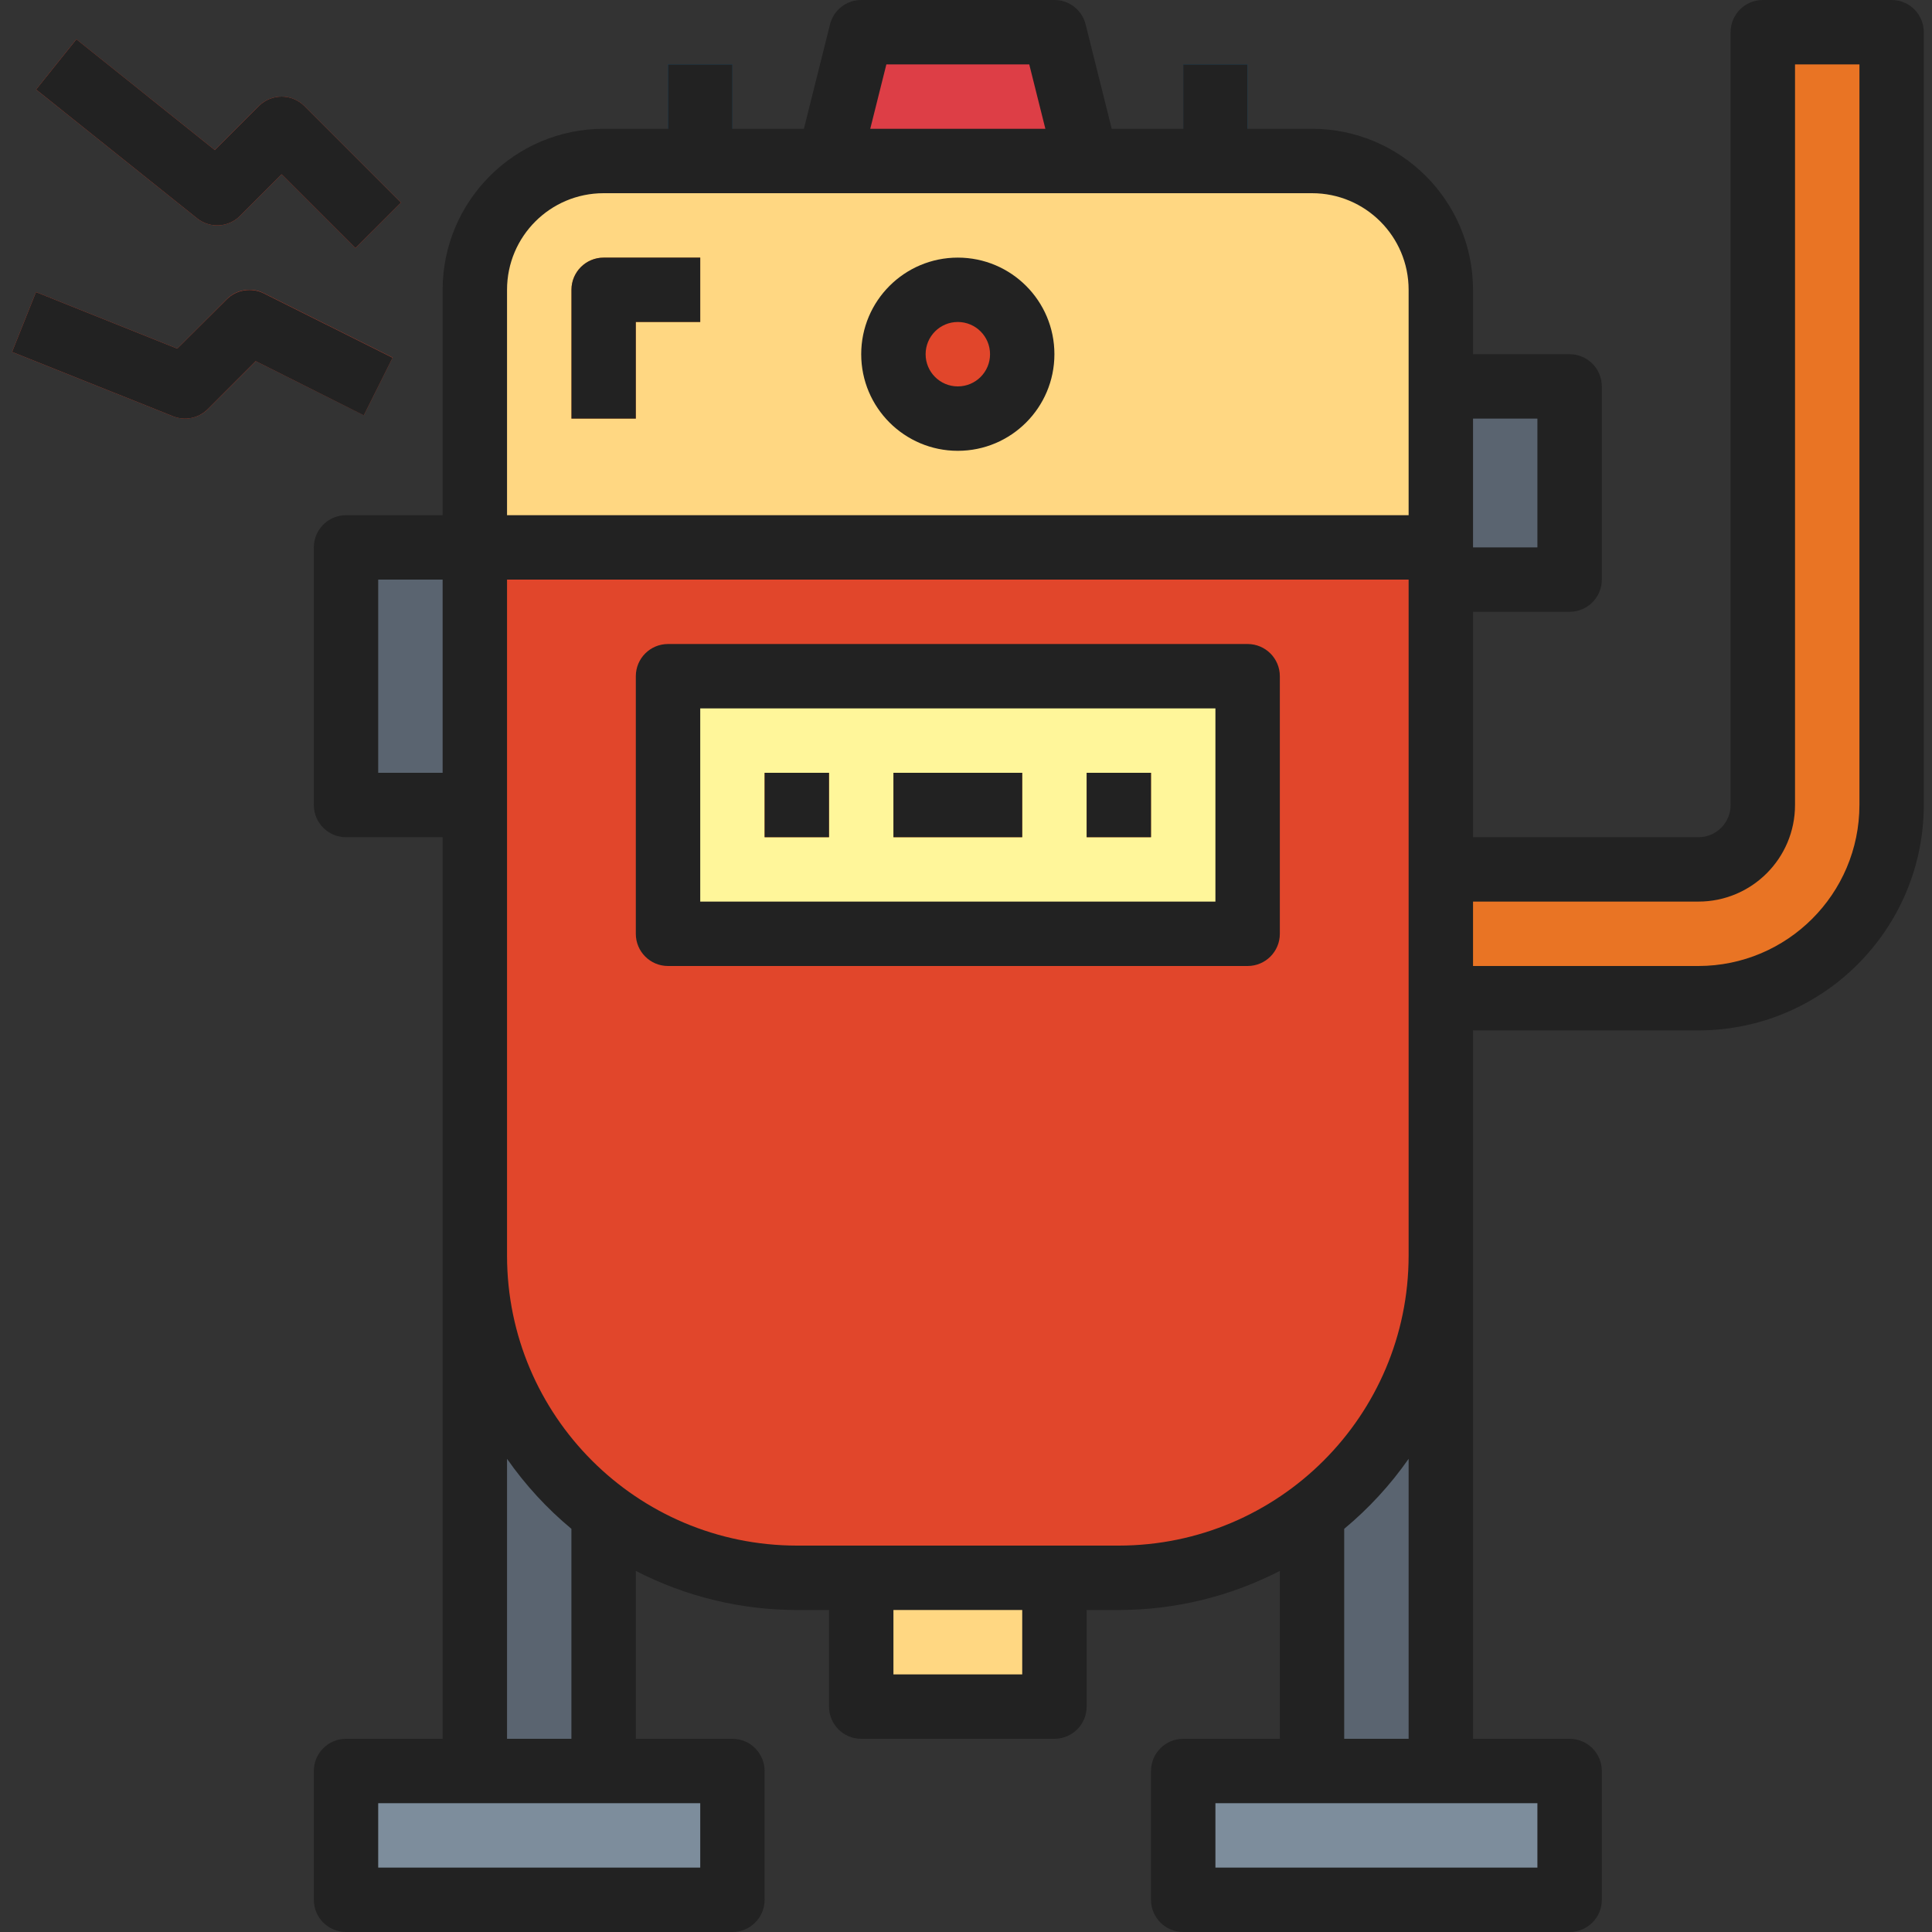 <svg width="50" height="50" viewBox="0 0 50 50" fill="none" xmlns="http://www.w3.org/2000/svg">
<rect x="0" y="0" width="50" height="50" fill="#333333" stroke="none"/>
<g clip-path="url(#clip0_2176_707)">
<path d="M15.622 45.833H12.289V29.167L15.622 30.833V45.833Z" fill="#5A6470"/>
<path d="M8.955 45.833H18.955V49.167H8.955V45.833Z" fill="#7D8D9C"/>
<path d="M33.955 45.833H37.288V29.167L33.955 30.833V45.833Z" fill="#5A6470"/>
<path d="M40.622 49.167H30.622V45.833H40.622V49.167Z" fill="#7D8D9C"/>
<path d="M28.122 4.167H21.455L22.288 0.833H27.288L28.122 4.167Z" fill="#DD3E46"/>
<path d="M15.622 4.167H33.955C35.796 4.167 37.288 5.659 37.288 7.5V32.5C37.288 37.102 33.558 40.833 28.955 40.833H20.622C16.019 40.833 12.289 37.102 12.289 32.5V7.5C12.289 5.659 13.781 4.167 15.622 4.167Z" fill="#E1462B"/>
<path d="M15.622 4.167H33.955C35.796 4.167 37.288 5.659 37.288 7.5V14.167H12.289V7.5C12.289 5.659 13.781 4.167 15.622 4.167Z" fill="#FFD782"/>
<path d="M26.455 9.167C26.455 10.087 25.709 10.833 24.788 10.833C23.868 10.833 23.122 10.087 23.122 9.167C23.122 8.246 23.868 7.5 24.788 7.5C25.709 7.5 26.455 8.246 26.455 9.167Z" fill="#E1462B"/>
<path d="M8.955 14.167H12.288V20.833H8.955V14.167Z" fill="#5A6470"/>
<path d="M37.288 10H40.622V15H37.288V10Z" fill="#5A6470"/>
<path d="M17.288 17.5H32.288V24.167H17.288V17.5Z" fill="#FFF69A"/>
<path d="M19.788 20H21.455V21.667H19.788V20Z" fill="#E97424"/>
<path d="M23.122 20H26.455V21.667H23.122V20Z" fill="#E97424"/>
<path d="M28.122 20H29.788V21.667H28.122V20Z" fill="#E97424"/>
<path d="M16.455 10.833H14.789V7.5C14.789 7.04 15.162 6.667 15.622 6.667H18.122V8.333H16.455V10.833Z" fill="#E97424"/>
<path d="M22.288 40.833H27.288V44.167H22.288V40.833Z" fill="#FFD782"/>
<path d="M17.288 1.667H18.955V4.167H17.288V1.667Z" fill="#195C85"/>
<path d="M30.622 1.667H32.288V4.167H30.622V1.667Z" fill="#195C85"/>
<path d="M45.622 0.833V20.833C45.622 21.754 44.876 22.5 43.955 22.5H37.288V25.833H43.955C46.716 25.833 48.955 23.595 48.955 20.833V0.833H45.622Z" fill="#E97424"/>
<path d="M9.199 6.422L7.288 4.512L6.211 5.589C5.911 5.889 5.433 5.916 5.101 5.651L0.934 2.317L1.976 1.016L5.559 3.883L6.698 2.744C7.024 2.419 7.551 2.419 7.877 2.744L10.377 5.244L9.199 6.422Z" fill="#E1462B"/>
<path d="M4.788 10.833C4.683 10.833 4.578 10.813 4.479 10.774L0.312 9.108L0.931 7.559L4.587 9.022L5.866 7.744C6.119 7.491 6.507 7.427 6.827 7.588L10.161 9.254L9.416 10.746L6.622 9.347L5.38 10.589C5.223 10.746 5.01 10.834 4.788 10.833Z" fill="#E1462B"/>
<path d="M24.788 6.667C23.408 6.667 22.288 7.786 22.288 9.167C22.288 10.547 23.408 11.667 24.788 11.667C26.169 11.667 27.288 10.547 27.288 9.167C27.288 7.786 26.169 6.667 24.788 6.667ZM24.788 10C24.328 10 23.955 9.627 23.955 9.167C23.955 8.706 24.328 8.333 24.788 8.333C25.249 8.333 25.622 8.706 25.622 9.167C25.622 9.627 25.249 10 24.788 10Z" fill="#222222"/>
<path d="M32.288 16.667H17.288C16.828 16.667 16.455 17.04 16.455 17.5V24.167C16.455 24.627 16.828 25 17.288 25H32.288C32.749 25 33.122 24.627 33.122 24.167V17.5C33.122 17.04 32.749 16.667 32.288 16.667ZM31.455 23.333H18.122V18.333H31.455V23.333Z" fill="#222222"/>
<path d="M19.788 20H21.455V21.667H19.788V20Z" fill="#222222"/>
<path d="M23.122 20H26.455V21.667H23.122V20Z" fill="#222222"/>
<path d="M28.122 20H29.788V21.667H28.122V20Z" fill="#222222"/>
<path d="M14.789 7.5V10.833H16.455V8.333H18.122V6.667H15.622C15.162 6.667 14.789 7.04 14.789 7.5Z" fill="#222222"/>
<path d="M48.955 0H45.622C45.161 0 44.788 0.373 44.788 0.833V20.833C44.788 21.294 44.415 21.667 43.955 21.667H38.122V15.833H40.622C41.082 15.833 41.455 15.46 41.455 15V10C41.455 9.54 41.082 9.167 40.622 9.167H38.122V7.5C38.119 5.2 36.255 3.336 33.955 3.333H32.288V1.667H30.622V3.333H28.771L28.096 0.632C28.004 0.26 27.671 0 27.288 0H22.288C21.906 0 21.573 0.26 21.48 0.632L20.805 3.333H18.955V1.667H17.288V3.333H15.622C13.322 3.336 11.458 5.2 11.455 7.5V13.333H8.955C8.495 13.333 8.122 13.707 8.122 14.167V20.833C8.122 21.294 8.495 21.667 8.955 21.667H11.455V45H8.955C8.495 45 8.122 45.373 8.122 45.833V49.167C8.122 49.627 8.495 50 8.955 50H18.955C19.415 50 19.788 49.627 19.788 49.167V45.833C19.788 45.373 19.415 45 18.955 45H16.455V40.655C17.744 41.319 19.172 41.666 20.622 41.667H21.455V44.167C21.455 44.627 21.828 45 22.288 45H27.288C27.749 45 28.122 44.627 28.122 44.167V41.667H28.955C30.404 41.666 31.833 41.319 33.122 40.655V45H30.622C30.162 45 29.788 45.373 29.788 45.833V49.167C29.788 49.627 30.162 50 30.622 50H40.622C41.082 50 41.455 49.627 41.455 49.167V45.833C41.455 45.373 41.082 45 40.622 45H38.122V26.667H43.955C47.175 26.663 49.784 24.053 49.788 20.833V0.833C49.788 0.373 49.415 0 48.955 0ZM39.788 10.833V14.167H38.122V10.833H39.788ZM22.939 1.667H26.637L27.054 3.333H22.522L22.939 1.667ZM13.122 7.5C13.122 6.119 14.241 5 15.622 5H33.955C35.336 5 36.455 6.119 36.455 7.5V13.333H13.122V7.5ZM9.788 20V15H11.455V20H9.788ZM18.122 48.333H9.788V46.667H18.122V48.333ZM14.788 45H13.122V37.754C13.594 38.43 14.154 39.039 14.788 39.566V45ZM26.455 43.333H23.122V41.667H26.455V43.333ZM39.788 48.333H31.455V46.667H39.788V48.333ZM36.455 45H34.788V39.566C35.422 39.039 35.983 38.43 36.455 37.754V45ZM36.455 32.5C36.451 36.64 33.095 39.995 28.955 40H20.622C16.482 39.995 13.126 36.64 13.122 32.5V15H36.455V32.5ZM48.122 20.833C48.119 23.134 46.255 24.997 43.955 25H38.122V23.333H43.955C45.336 23.333 46.455 22.214 46.455 20.833V1.667H48.122V20.833Z" fill="#222222"/>
<path d="M6.211 5.589L7.288 4.512L9.199 6.422L10.378 5.244L7.878 2.744C7.552 2.419 7.025 2.419 6.699 2.744L5.56 3.883L1.977 1.016L0.934 2.317L5.101 5.651C5.433 5.916 5.911 5.889 6.211 5.589Z" fill="#222222"/>
<path d="M0.312 9.108L4.479 10.774C4.789 10.898 5.142 10.825 5.378 10.589L6.619 9.347L9.416 10.75L10.161 9.258L6.827 7.592C6.507 7.432 6.119 7.495 5.866 7.748L4.587 9.022L0.931 7.559L0.312 9.108Z" fill="#222222"/>
</g>
<defs>
<clipPath id="clip0_2176_707">
<rect width="50" height="50" fill="white"/>
</clipPath>
</defs>
</svg>
